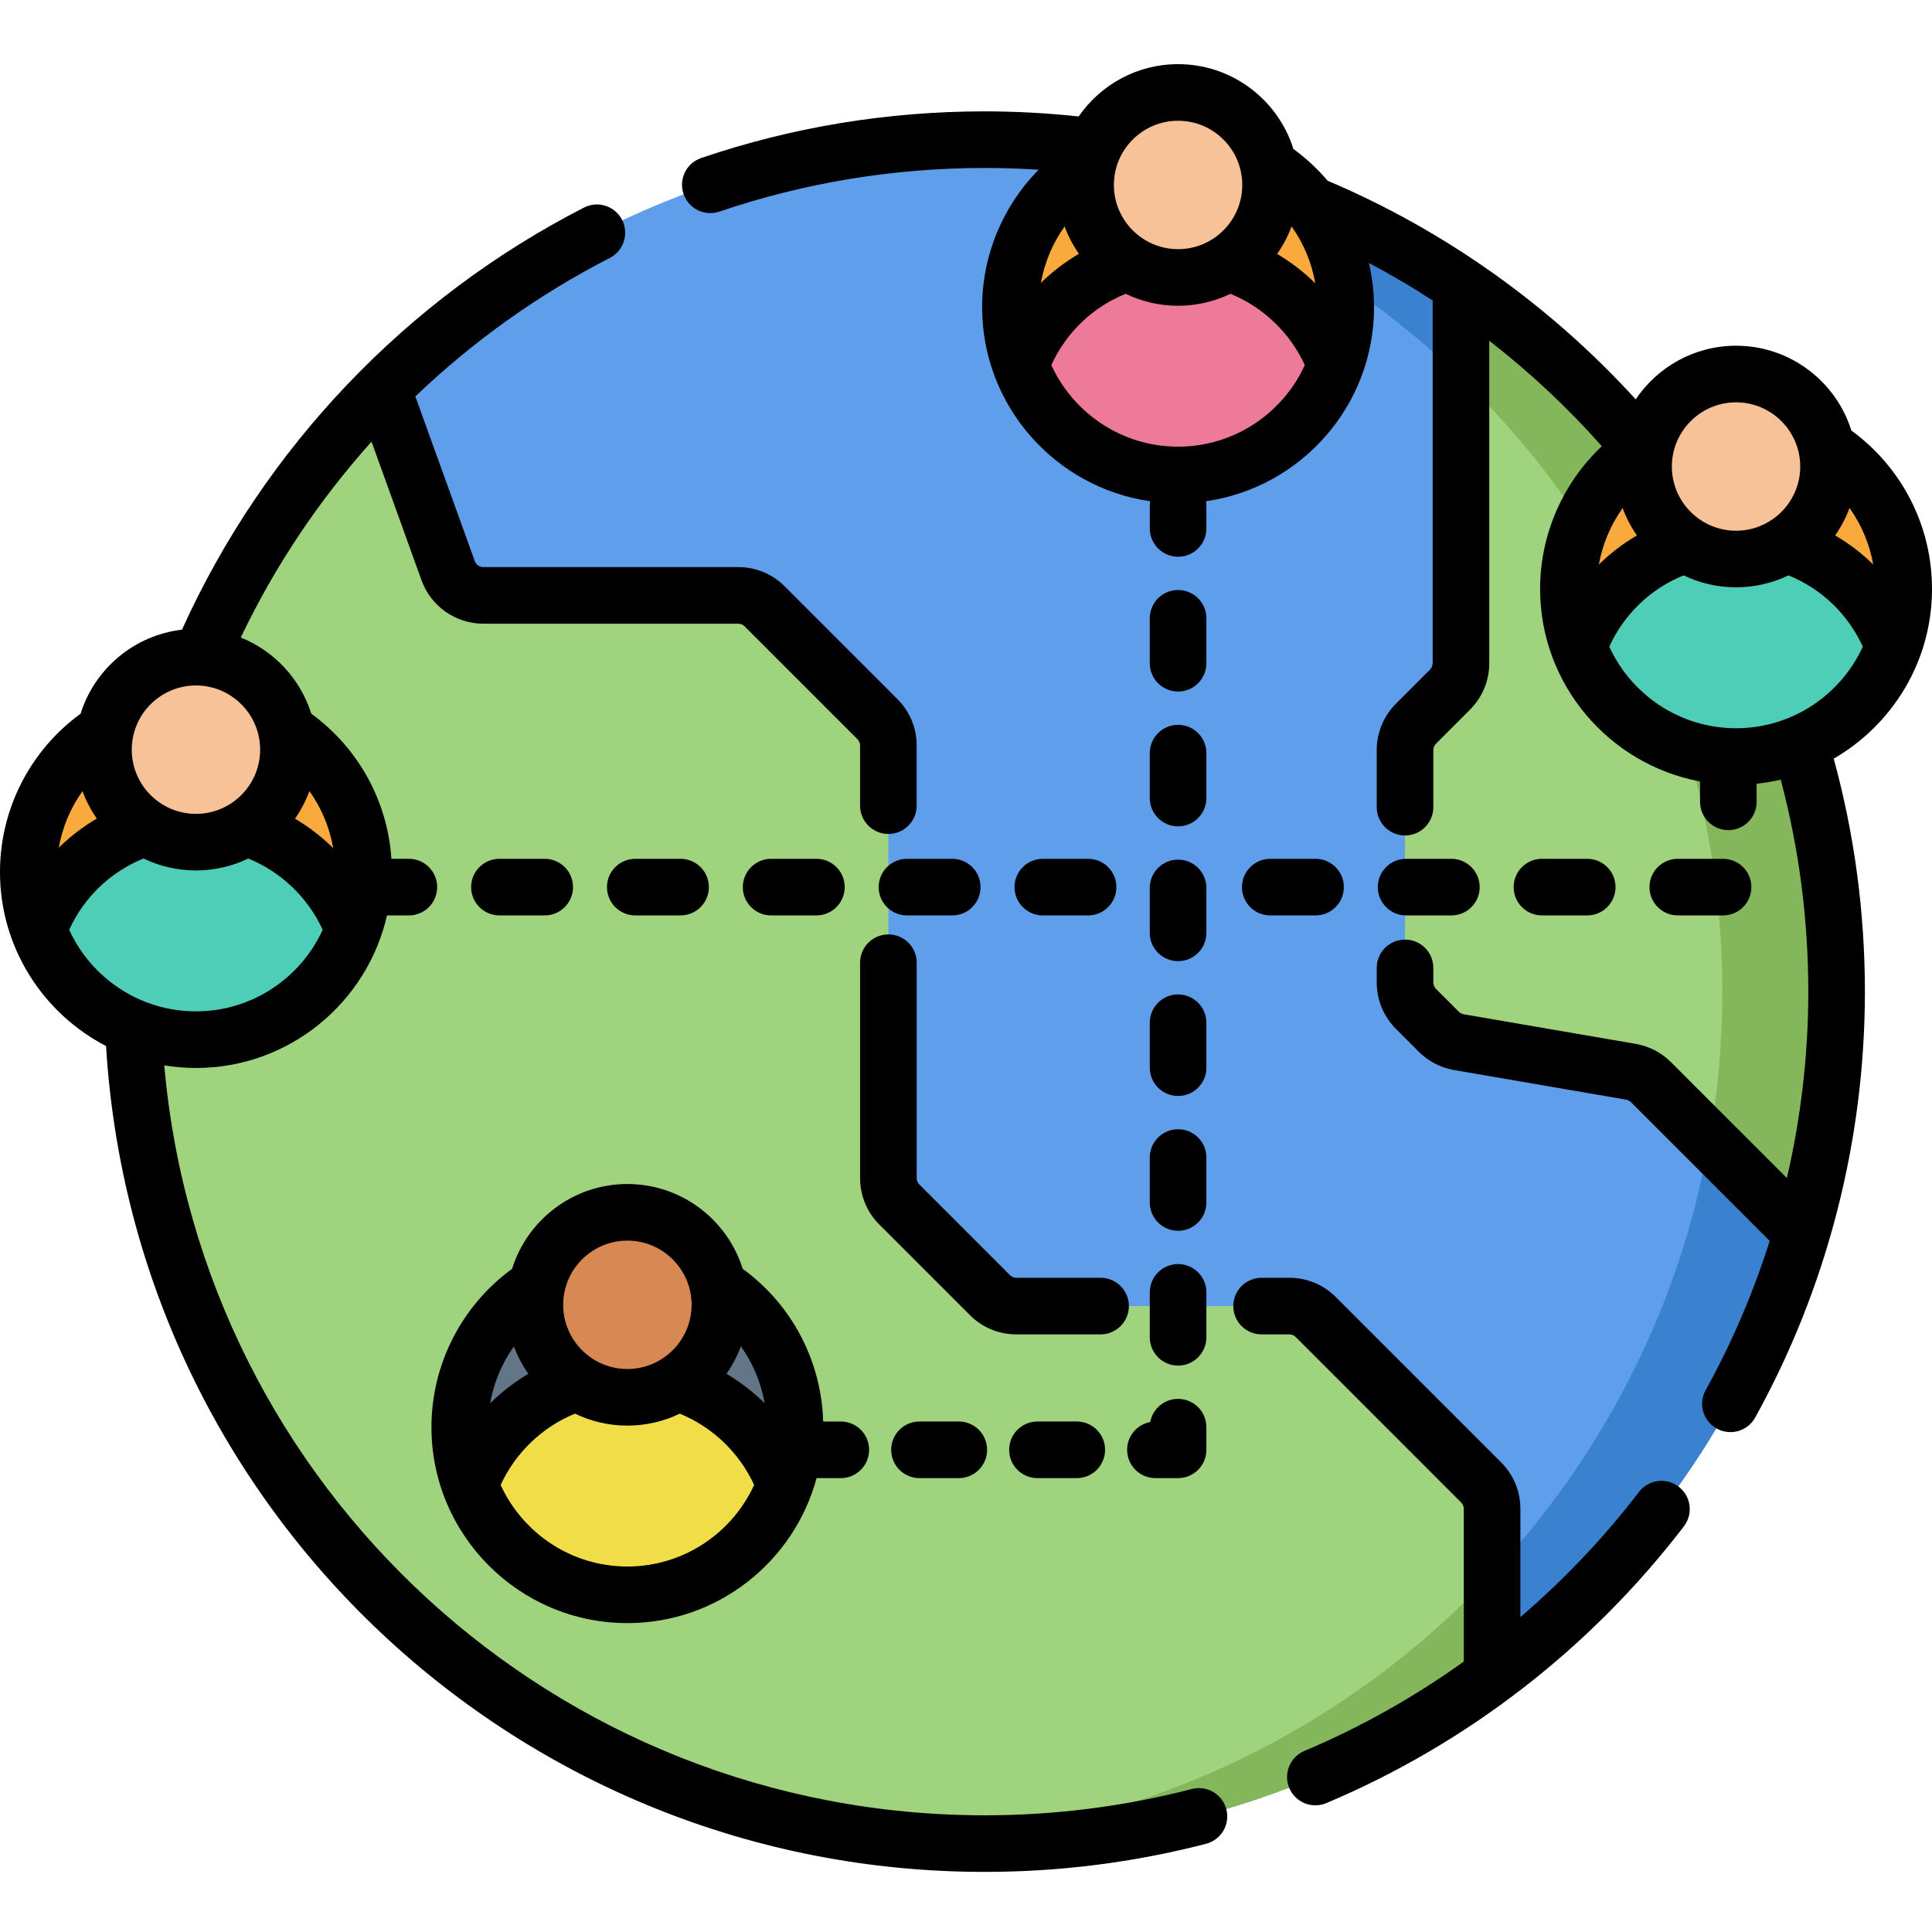 <svg height="512pt" viewBox="0 -16 512 511" width="512pt" xmlns="http://www.w3.org/2000/svg"><path d="m486.719 246.293c0 22.23-3.215 43.695-9.199 63.988-14.02 47.535-43.27 88.551-82.102 117.387-37.566 27.902-84.094 44.406-134.484 44.406-124.691 0-225.781-101.09-225.781-225.781 0-62.395 25.312-118.879 66.23-159.746 40.852-40.801 97.254-66.035 159.551-66.035 46.762 0 90.203 14.219 126.238 38.562 60.062 40.574 99.547 109.289 99.547 187.219zm0 0" fill="#5f9eeb"/><path d="m486.719 246.293c0 22.234-3.215 43.695-9.195 63.992-14.02 47.527-43.277 88.551-82.109 117.379-37.562 27.914-84.09 44.414-134.48 44.414-5.086 0-10.141-.176-15.145-.5 44.555-2.953 85.57-18.816 119.332-43.914 38.832-28.828 68.078-69.852 82.109-117.379 5.977-20.297 9.195-41.758 9.195-63.992 0-77.93-39.488-146.645-99.543-187.215-32.121-21.707-70.125-35.359-111.121-38.07 5.016-.324 10.074-.5 15.172-.5 46.766 0 90.203 14.219 126.238 38.57 60.059 40.57 99.547 109.285 99.547 187.215zm0 0" fill="#3a82d0"/><path d="m486.719 246.293c0 22.234-3.215 43.695-9.195 63.992l-39.977-39.977c-1.461-1.461-3.34-2.434-5.375-2.785l-45.523-7.836c-2.035-.348-3.914-1.324-5.375-2.785l-6-6c-1.875-1.875-2.93-4.418-2.93-7.07v-61.504c0-2.652 1.055-5.195 2.93-7.07l8.969-8.973c1.875-1.875 2.93-4.418 2.93-7.07v-100.137c60.059 40.57 99.547 109.285 99.547 187.215zm0 0" fill="#a0d37d"/><path d="m486.719 246.293c0 22.234-3.215 43.695-9.195 63.992l-24.543-24.543c2.262-12.809 3.445-25.984 3.445-39.449 0-63.918-26.559-121.633-69.254-162.699v-24.516c60.059 40.57 99.547 109.285 99.547 187.215zm0 0" fill="#84b75b"/><path d="m395.418 383.348v44.32c-37.559 27.895-84.066 44.398-134.441 44.406-122.859.023-223.777-99.141-225.793-221.984-1.051-63.898 24.453-121.848 66.203-163.543l17.391 48.207c1.414 3.922 5.133 6.531 9.301 6.531h67.57c2.625 0 5.141 1.043 6.992 2.898l29.895 29.895c1.855 1.855 2.898 4.371 2.898 6.992v114.641c0 2.625 1.043 5.141 2.895 6.992l24.023 24.023c1.852 1.852 4.367 2.895 6.992 2.895h72.348c2.625 0 5.137 1.043 6.992 2.895l43.84 43.84c1.852 1.855 2.895 4.371 2.895 6.992zm0 0" fill="#a0d37d"/><path d="m395.422 400.648v27.02c-37.562 27.898-84.07 44.398-134.441 44.41-5.082 0-10.121-.172-15.121-.512 44.531-2.957 85.52-18.82 119.262-43.898 10.898-8.09 21.039-17.141 30.301-27.02zm0 0" fill="#84b75b"/><path d="m356.633 64.941c0 5.383-.961 10.539-2.719 15.32-6.238 16.984-22.559 29.105-41.711 29.105-19.148 0-35.469-12.121-41.711-29.105-1.758-4.781-2.719-9.938-2.719-15.32 0-24.543 19.898-44.43 44.43-44.43 24.535 0 44.43 19.887 44.43 44.43zm0 0" fill="#faaa3c"/><path d="m353.914 80.262c-6.238 16.984-22.559 29.105-41.711 29.105-19.148 0-35.469-12.121-41.711-29.105 6.238-16.996 22.562-29.109 41.711-29.109 19.152 0 35.473 12.113 41.711 29.109zm0 0" fill="#ed7a98"/><path d="m336.715 32.512c0 13.539-10.973 24.512-24.512 24.512-13.535 0-24.512-10.973-24.512-24.512 0-13.535 10.977-24.512 24.512-24.512 13.539 0 24.512 10.977 24.512 24.512zm0 0" fill="#f8c298"/><path d="m210.691 361.715c0 5.383-.961 10.543-2.715 15.32-6.242 16.984-22.562 29.109-41.715 29.109-19.148 0-35.469-12.125-41.711-29.109-1.758-4.777-2.715-9.938-2.715-15.32 0-24.543 19.895-44.43 44.426-44.43 24.535 0 44.43 19.887 44.43 44.43zm0 0" fill="#627687"/><path d="m207.977 377.035c-6.242 16.984-22.562 29.109-41.715 29.109-19.148 0-35.469-12.125-41.711-29.109 6.238-16.996 22.562-29.105 41.711-29.105 19.152 0 35.473 12.109 41.715 29.105zm0 0" fill="#f1dd47"/><path d="m190.777 329.289c0 13.535-10.977 24.512-24.512 24.512-13.539 0-24.512-10.977-24.512-24.512 0-13.539 10.973-24.512 24.512-24.512 13.535 0 24.512 10.973 24.512 24.512zm0 0" fill="#d88852"/><path d="m96.355 214.598c0 5.383-.957 10.539-2.715 15.316-6.242 16.988-22.562 29.109-41.711 29.109-19.152 0-35.473-12.121-41.715-29.109-1.754-4.777-2.715-9.938-2.715-15.316 0-24.543 19.895-44.43 44.43-44.43 24.531 0 44.426 19.887 44.426 44.43zm0 0" fill="#faaa3c"/><path d="m93.641 229.914c-6.238 16.988-22.562 29.109-41.711 29.109-19.152 0-35.473-12.121-41.711-29.109 6.238-16.992 22.559-29.105 41.711-29.105 19.148 0 35.469 12.113 41.711 29.105zm0 0" fill="#4fceb7"/><path d="m76.441 182.168c0 13.539-10.977 24.512-24.512 24.512-13.539 0-24.512-10.973-24.512-24.512 0-13.539 10.973-24.512 24.512-24.512 13.535 0 24.512 10.973 24.512 24.512zm0 0" fill="#f8c298"/><path d="m504.5 139.562c0 5.383-.961 10.539-2.719 15.32-6.238 16.984-22.559 29.105-41.711 29.105-19.148 0-35.469-12.121-41.711-29.105-1.758-4.781-2.719-9.941-2.719-15.32 0-24.543 19.898-44.43 44.43-44.43 24.535 0 44.43 19.887 44.43 44.43zm0 0" fill="#faaa3c"/><path d="m501.781 154.883c-6.238 16.984-22.559 29.105-41.711 29.105-19.148 0-35.469-12.121-41.711-29.105 6.238-16.996 22.562-29.109 41.711-29.109 19.152 0 35.473 12.113 41.711 29.109zm0 0" fill="#4fceb7"/><path d="m484.582 107.133c0 13.539-10.973 24.512-24.512 24.512-13.535 0-24.512-10.973-24.512-24.512 0-13.539 10.977-24.512 24.512-24.512 13.539 0 24.512 10.973 24.512 24.512zm0 0" fill="#f8c298"/><path d="m243.633 297.402c-.453-.453-.699-1.051-.699-1.688v-57.09c0-4.145-3.359-7.5-7.5-7.5-4.145 0-7.5 3.355-7.5 7.5v57.09c0 4.645 1.809 9.012 5.09 12.297l24.023 24.02c3.281 3.285 7.648 5.094 12.293 5.094h22.324c4.145 0 7.5-3.359 7.5-7.5 0-4.145-3.355-7.5-7.5-7.5h-22.324c-.637 0-1.238-.25-1.688-.699zm0 0"/><path d="m444.859 377.477c-3.289-2.516-7.996-1.891-10.516 1.398-9.316 12.168-19.875 23.266-31.426 33.168v-28.691c0-4.648-1.809-9.012-5.094-12.297l-43.836-43.84c-3.285-3.281-7.652-5.09-12.297-5.09h-7.355c-4.145 0-7.5 3.355-7.5 7.5 0 4.141 3.355 7.5 7.5 7.5h7.355c.641 0 1.238.246 1.691.699l43.836 43.836c.449.453.699 1.051.699 1.688v40.48c-13.137 9.414-27.297 17.387-42.242 23.688-3.816 1.609-5.609 6.008-4 9.824 1.211 2.867 3.988 4.59 6.914 4.59.973 0 1.961-.191 2.914-.59 37.277-15.723 70.043-41.082 94.75-73.348 2.52-3.289 1.895-7.996-1.395-10.516zm0 0"/><path d="m315.855 457.605c-17.844 4.625-36.324 6.969-54.922 6.969-113.566 0-207.496-86.637-217.406-198.738 2.738.445 5.539.688 8.402.688 24.68 0 45.379-17.312 50.629-40.43h5.797c4.141 0 7.5-3.355 7.5-7.5s-3.359-7.5-7.5-7.5h-4.625c-1.027-15.336-8.773-29.375-21.242-38.461-2.879-9.199-9.805-16.621-18.68-20.184 9.035-18.938 20.742-36.41 34.652-51.902l13.258 36.754c2.477 6.871 9.051 11.484 16.355 11.484h67.57c.641 0 1.238.25 1.691.703l29.895 29.895c.445.441.699 1.059.699 1.688v15.934c0 4.145 3.355 7.5 7.5 7.5 4.141 0 7.5-3.355 7.5-7.5v-15.934c0-4.645-1.809-9.012-5.094-12.297l-29.895-29.895c-3.285-3.285-7.652-5.094-12.297-5.094h-67.57c-1.004 0-1.906-.633-2.246-1.578l-15.75-43.652c15.23-14.57 32.566-26.984 51.523-36.691 3.688-1.887 5.145-6.402 3.258-10.094-1.887-3.688-6.406-5.145-10.094-3.258-47.059 24.094-84.805 63.762-106.531 111.863-12.699 1.465-23.16 10.383-26.871 22.262-13.398 9.773-21.363 25.309-21.363 41.957 0 20.051 11.43 37.469 28.109 46.121 7.488 122.922 109.285 218.859 232.824 218.859 19.867 0 39.613-2.504 58.688-7.449 4.008-1.039 6.418-5.133 5.379-9.141s-5.137-6.422-9.145-5.379zm-227.555-249.352c-3.039-2.996-6.441-5.617-10.125-7.793 1.57-2.246 2.867-4.695 3.824-7.309 3.191 4.473 5.352 9.625 6.301 15.102zm-36.371-43.098c9.379 0 17.012 7.633 17.012 17.012 0 9.383-7.633 17.016-17.012 17.016-9.379 0-17.012-7.633-17.012-17.016 0-9.379 7.629-17.012 17.012-17.012zm-26.27 35.273c-3.688 2.16-7.066 4.758-10.086 7.723.961-5.43 3.117-10.543 6.289-14.988.953 2.598 2.238 5.031 3.797 7.266zm-7.324 29.477c3.914-8.598 10.926-15.34 19.711-18.895 4.199 2.027 8.91 3.168 13.883 3.168 4.969 0 9.676-1.137 13.875-3.164 8.684 3.535 15.805 10.367 19.715 18.895-5.832 12.738-18.691 21.613-33.59 21.613-14.902 0-27.762-8.879-33.594-21.617zm0 0"/><path d="m166.266 413.641c23.969 0 44.188-16.328 50.141-38.445.141.008.273.02.414.02h6c4.141 0 7.5-3.355 7.5-7.5 0-4.141-3.359-7.5-7.5-7.5h-4.676c-.461-16.105-8.309-30.984-21.32-40.465-4.066-13.008-16.23-22.477-30.559-22.477-14.332 0-26.496 9.469-30.562 22.48-13.391 9.766-21.367 25.363-21.367 41.957 0 28.637 23.293 51.93 51.93 51.93zm-26.25-66.059c-3.68 2.176-7.082 4.805-10.121 7.801.949-5.457 3.121-10.605 6.309-15.086.957 2.605 2.246 5.047 3.812 7.285zm26.25 51.059c-14.902 0-27.758-8.875-33.59-21.609 3.902-8.512 11.031-15.367 19.703-18.902 4.203 2.031 8.914 3.172 13.887 3.172 4.965 0 9.672-1.137 13.871-3.168 8.688 3.539 15.809 10.367 19.715 18.898-5.832 12.734-18.688 21.609-33.586 21.609zm36.367-43.285c-3.039-2.988-6.438-5.605-10.117-7.781 1.566-2.242 2.863-4.691 3.82-7.301 3.188 4.469 5.344 9.613 6.297 15.082zm-36.367-43.078c9.379 0 17.012 7.629 17.012 17.012 0 9.379-7.633 17.012-17.012 17.012-9.383 0-17.016-7.633-17.016-17.012 0-9.383 7.633-17.012 17.016-17.012zm0 0"/><path d="m512 139.559c0-16.68-7.953-32.188-21.367-41.965-4.07-13.008-16.23-22.473-30.562-22.473-11.066 0-20.84 5.648-26.59 14.211-22.703-24.918-50.727-44.84-81.656-57.941-2.648-3.121-5.676-5.949-9.059-8.414-4.07-13.008-16.23-22.477-30.562-22.477-10.91 0-20.562 5.492-26.344 13.855-8.246-.875-16.605-1.344-24.926-1.344-25.707 0-50.977 4.156-75.109 12.359-3.922 1.332-6.02 5.594-4.688 9.516 1.062 3.121 3.977 5.086 7.102 5.086.801 0 1.613-.129 2.414-.398 22.574-7.672 46.219-11.562 70.281-11.562 4.766 0 9.547.164 14.309.469-9.496 9.625-14.969 22.66-14.969 36.457 0 26.125 19.395 47.793 44.535 51.395-.062.395-.105.793-.105 1.207v6c0 4.141 3.359 7.5 7.5 7.5s7.5-3.359 7.5-7.5v-6c0-.414-.043-.812-.105-1.207 25.141-3.602 44.535-25.27 44.535-51.395 0-4.008-.48-7.945-1.363-11.758 5.777 3.059 11.418 6.379 16.898 9.941v96.094c0 .656-.266 1.305-.73 1.77l-8.969 8.969c-3.305 3.305-5.125 7.699-5.125 12.371v15.082c0 4.145 3.355 7.5 7.5 7.5 4.141 0 7.5-3.355 7.5-7.5v-15.082c0-.664.258-1.293.73-1.766l8.969-8.969c3.305-3.305 5.125-7.699 5.125-12.375v-85.406c10.77 8.359 20.777 17.711 29.832 27.945-10.34 9.746-16.359 23.422-16.359 37.805 0 25.371 18.297 46.539 42.387 51.035v5.398c0 4.145 3.355 7.5 7.5 7.5 4.141 0 7.5-3.355 7.5-7.5v-4.793c2.172-.23 4.297-.602 6.383-1.09 4.844 18.242 7.305 37.117 7.305 56.184 0 16.68-1.934 33.266-5.672 49.406l-30.695-30.695c-2.57-2.57-5.824-4.258-9.406-4.875l-45.52-7.832c-.512-.09-.977-.328-1.344-.699l-6.004-6c-.465-.465-.73-1.109-.73-1.77v-3.824c0-4.145-3.359-7.5-7.5-7.5-4.145 0-7.5 3.355-7.5 7.5v3.824c0 4.676 1.82 9.07 5.125 12.375l6.004 6.004c2.566 2.57 5.82 4.254 9.406 4.871l45.52 7.836c.512.086.973.328 1.344.695l36.742 36.742c-4.336 13.691-10 26.953-16.969 39.539-2.004 3.621-.695 8.188 2.93 10.191 1.152.641 2.395.941 3.625.941 2.641 0 5.199-1.395 6.57-3.867 19.02-34.348 29.074-73.375 29.074-112.863 0-20.965-2.781-41.715-8.266-61.746 15.555-8.98 26.051-25.777 26.051-44.988zm-169.727-96.062c3.191 4.469 5.348 9.617 6.297 15.082-3.035-2.988-6.434-5.605-10.113-7.781 1.566-2.242 2.859-4.688 3.816-7.301zm-30.07-27.996c9.383 0 17.012 7.633 17.012 17.012 0 9.383-7.629 17.016-17.012 17.016-9.379 0-17.012-7.633-17.012-17.016 0-9.379 7.633-17.012 17.012-17.012zm-36.348 42.961c.961-5.414 3.117-10.516 6.281-14.953.953 2.594 2.234 5.027 3.793 7.258-3.68 2.152-7.059 4.742-10.074 7.695zm36.348 43.406c-14.902 0-27.762-8.879-33.59-21.617 3.914-8.602 10.918-15.34 19.703-18.895 4.203 2.031 8.914 3.172 13.887 3.172 4.969 0 9.676-1.141 13.875-3.168 8.688 3.535 15.809 10.367 19.715 18.895-5.832 12.738-18.688 21.613-33.59 21.613zm184.219 31.223c-3.02-2.957-6.402-5.543-10.082-7.695 1.559-2.234 2.848-4.676 3.801-7.277 3.168 4.438 5.32 9.543 6.281 14.973zm-36.352-42.969c9.379 0 17.012 7.633 17.012 17.012 0 9.383-7.633 17.012-17.012 17.012-9.379 0-17.012-7.629-17.012-17.012 0-9.379 7.633-17.012 17.012-17.012zm-30.059 28.027c.953 2.59 2.234 5.02 3.789 7.246-3.684 2.156-7.062 4.75-10.082 7.715.965-5.406 3.133-10.516 6.293-14.961zm30.059 58.34c-14.902 0-27.762-8.879-33.59-21.617 3.914-8.602 10.922-15.34 19.707-18.895 4.203 2.031 8.914 3.168 13.883 3.168 4.973 0 9.684-1.137 13.887-3.168 8.781 3.555 15.793 10.293 19.707 18.895-5.832 12.738-18.691 21.617-33.594 21.617zm0 0"/><path d="m285.359 360.215h-10.426c-4.141 0-7.5 3.359-7.5 7.5 0 4.145 3.359 7.5 7.5 7.5h10.426c4.141 0 7.5-3.355 7.5-7.5 0-4.141-3.359-7.5-7.5-7.5zm0 0"/><path d="m243.668 360.215c-4.145 0-7.5 3.359-7.5 7.5 0 4.145 3.355 7.5 7.5 7.5h10.422c4.141 0 7.5-3.355 7.5-7.5 0-4.141-3.359-7.5-7.5-7.5zm0 0"/><path d="m298.703 367.715c0 4.145 3.359 7.5 7.5 7.5h6c4.145 0 7.5-3.355 7.5-7.5v-6c0-4.141-3.355-7.5-7.5-7.5-3.672 0-6.727 2.641-7.375 6.129-3.484.645-6.125 3.699-6.125 7.371zm0 0"/><path d="m312.203 166.766c4.145 0 7.5-3.359 7.5-7.5v-11.91c0-4.145-3.355-7.5-7.5-7.5-4.141 0-7.5 3.355-7.5 7.5v11.91c0 4.141 3.359 7.5 7.5 7.5zm0 0"/><path d="m304.703 266.445c0 4.145 3.359 7.5 7.5 7.5 4.145 0 7.5-3.355 7.5-7.5v-11.91c0-4.141-3.355-7.5-7.5-7.5-4.141 0-7.5 3.359-7.5 7.5zm0 0"/><path d="m304.703 230.719c0 4.141 3.359 7.5 7.5 7.5 4.145 0 7.5-3.359 7.5-7.5v-11.91c0-4.145-3.355-7.5-7.5-7.5-4.141 0-7.5 3.355-7.5 7.5zm0 0"/><path d="m304.703 194.992c0 4.141 3.359 7.5 7.5 7.5 4.145 0 7.5-3.359 7.5-7.5v-11.91c0-4.141-3.355-7.5-7.5-7.5-4.141 0-7.5 3.359-7.5 7.5zm0 0"/><path d="m304.703 302.172c0 4.141 3.359 7.5 7.5 7.5 4.145 0 7.5-3.359 7.5-7.5v-11.91c0-4.145-3.355-7.5-7.5-7.5-4.141 0-7.5 3.355-7.5 7.5zm0 0"/><path d="m304.703 337.898c0 4.141 3.359 7.5 7.5 7.5 4.145 0 7.5-3.359 7.5-7.5v-11.91c0-4.141-3.355-7.5-7.5-7.5-4.141 0-7.5 3.359-7.5 7.5zm0 0"/><path d="m420.633 226.094c4.141 0 7.5-3.355 7.5-7.5s-3.359-7.5-7.5-7.5h-12c-4.145 0-7.5 3.355-7.5 7.5s3.355 7.5 7.5 7.5zm0 0"/><path d="m372.633 226.094h12c4.141 0 7.5-3.355 7.5-7.5s-3.359-7.5-7.5-7.5h-12c-4.145 0-7.5 3.355-7.5 7.5s3.355 7.5 7.5 7.5zm0 0"/><path d="m348.633 226.094c4.141 0 7.5-3.355 7.5-7.5s-3.359-7.5-7.5-7.5h-12c-4.145 0-7.5 3.355-7.5 7.5s3.355 7.5 7.5 7.5zm0 0"/><path d="m456.633 226.094c4.141 0 7.5-3.355 7.5-7.5s-3.359-7.5-7.5-7.5h-12c-4.145 0-7.5 3.355-7.5 7.5s3.355 7.5 7.5 7.5zm0 0"/><path d="m180.355 226.094c4.145 0 7.5-3.355 7.5-7.5s-3.355-7.5-7.5-7.5h-12c-4.141 0-7.5 3.355-7.5 7.5s3.359 7.5 7.5 7.5zm0 0"/><path d="m252.355 211.094h-12c-4.141 0-7.5 3.355-7.5 7.5s3.359 7.5 7.5 7.5h12c4.145 0 7.5-3.355 7.5-7.5s-3.355-7.5-7.5-7.5zm0 0"/><path d="m144.355 226.094c4.145 0 7.5-3.355 7.5-7.5s-3.355-7.5-7.5-7.5h-12c-4.141 0-7.5 3.355-7.5 7.5s3.359 7.5 7.5 7.5zm0 0"/><path d="m216.355 226.094c4.145 0 7.5-3.355 7.5-7.5s-3.355-7.5-7.5-7.5h-12c-4.141 0-7.5 3.355-7.5 7.5s3.359 7.5 7.5 7.5zm0 0"/><path d="m276.355 226.094h12c4.145 0 7.5-3.355 7.5-7.5s-3.355-7.5-7.5-7.5h-12c-4.141 0-7.5 3.355-7.5 7.5s3.359 7.5 7.5 7.5zm0 0"/></svg>